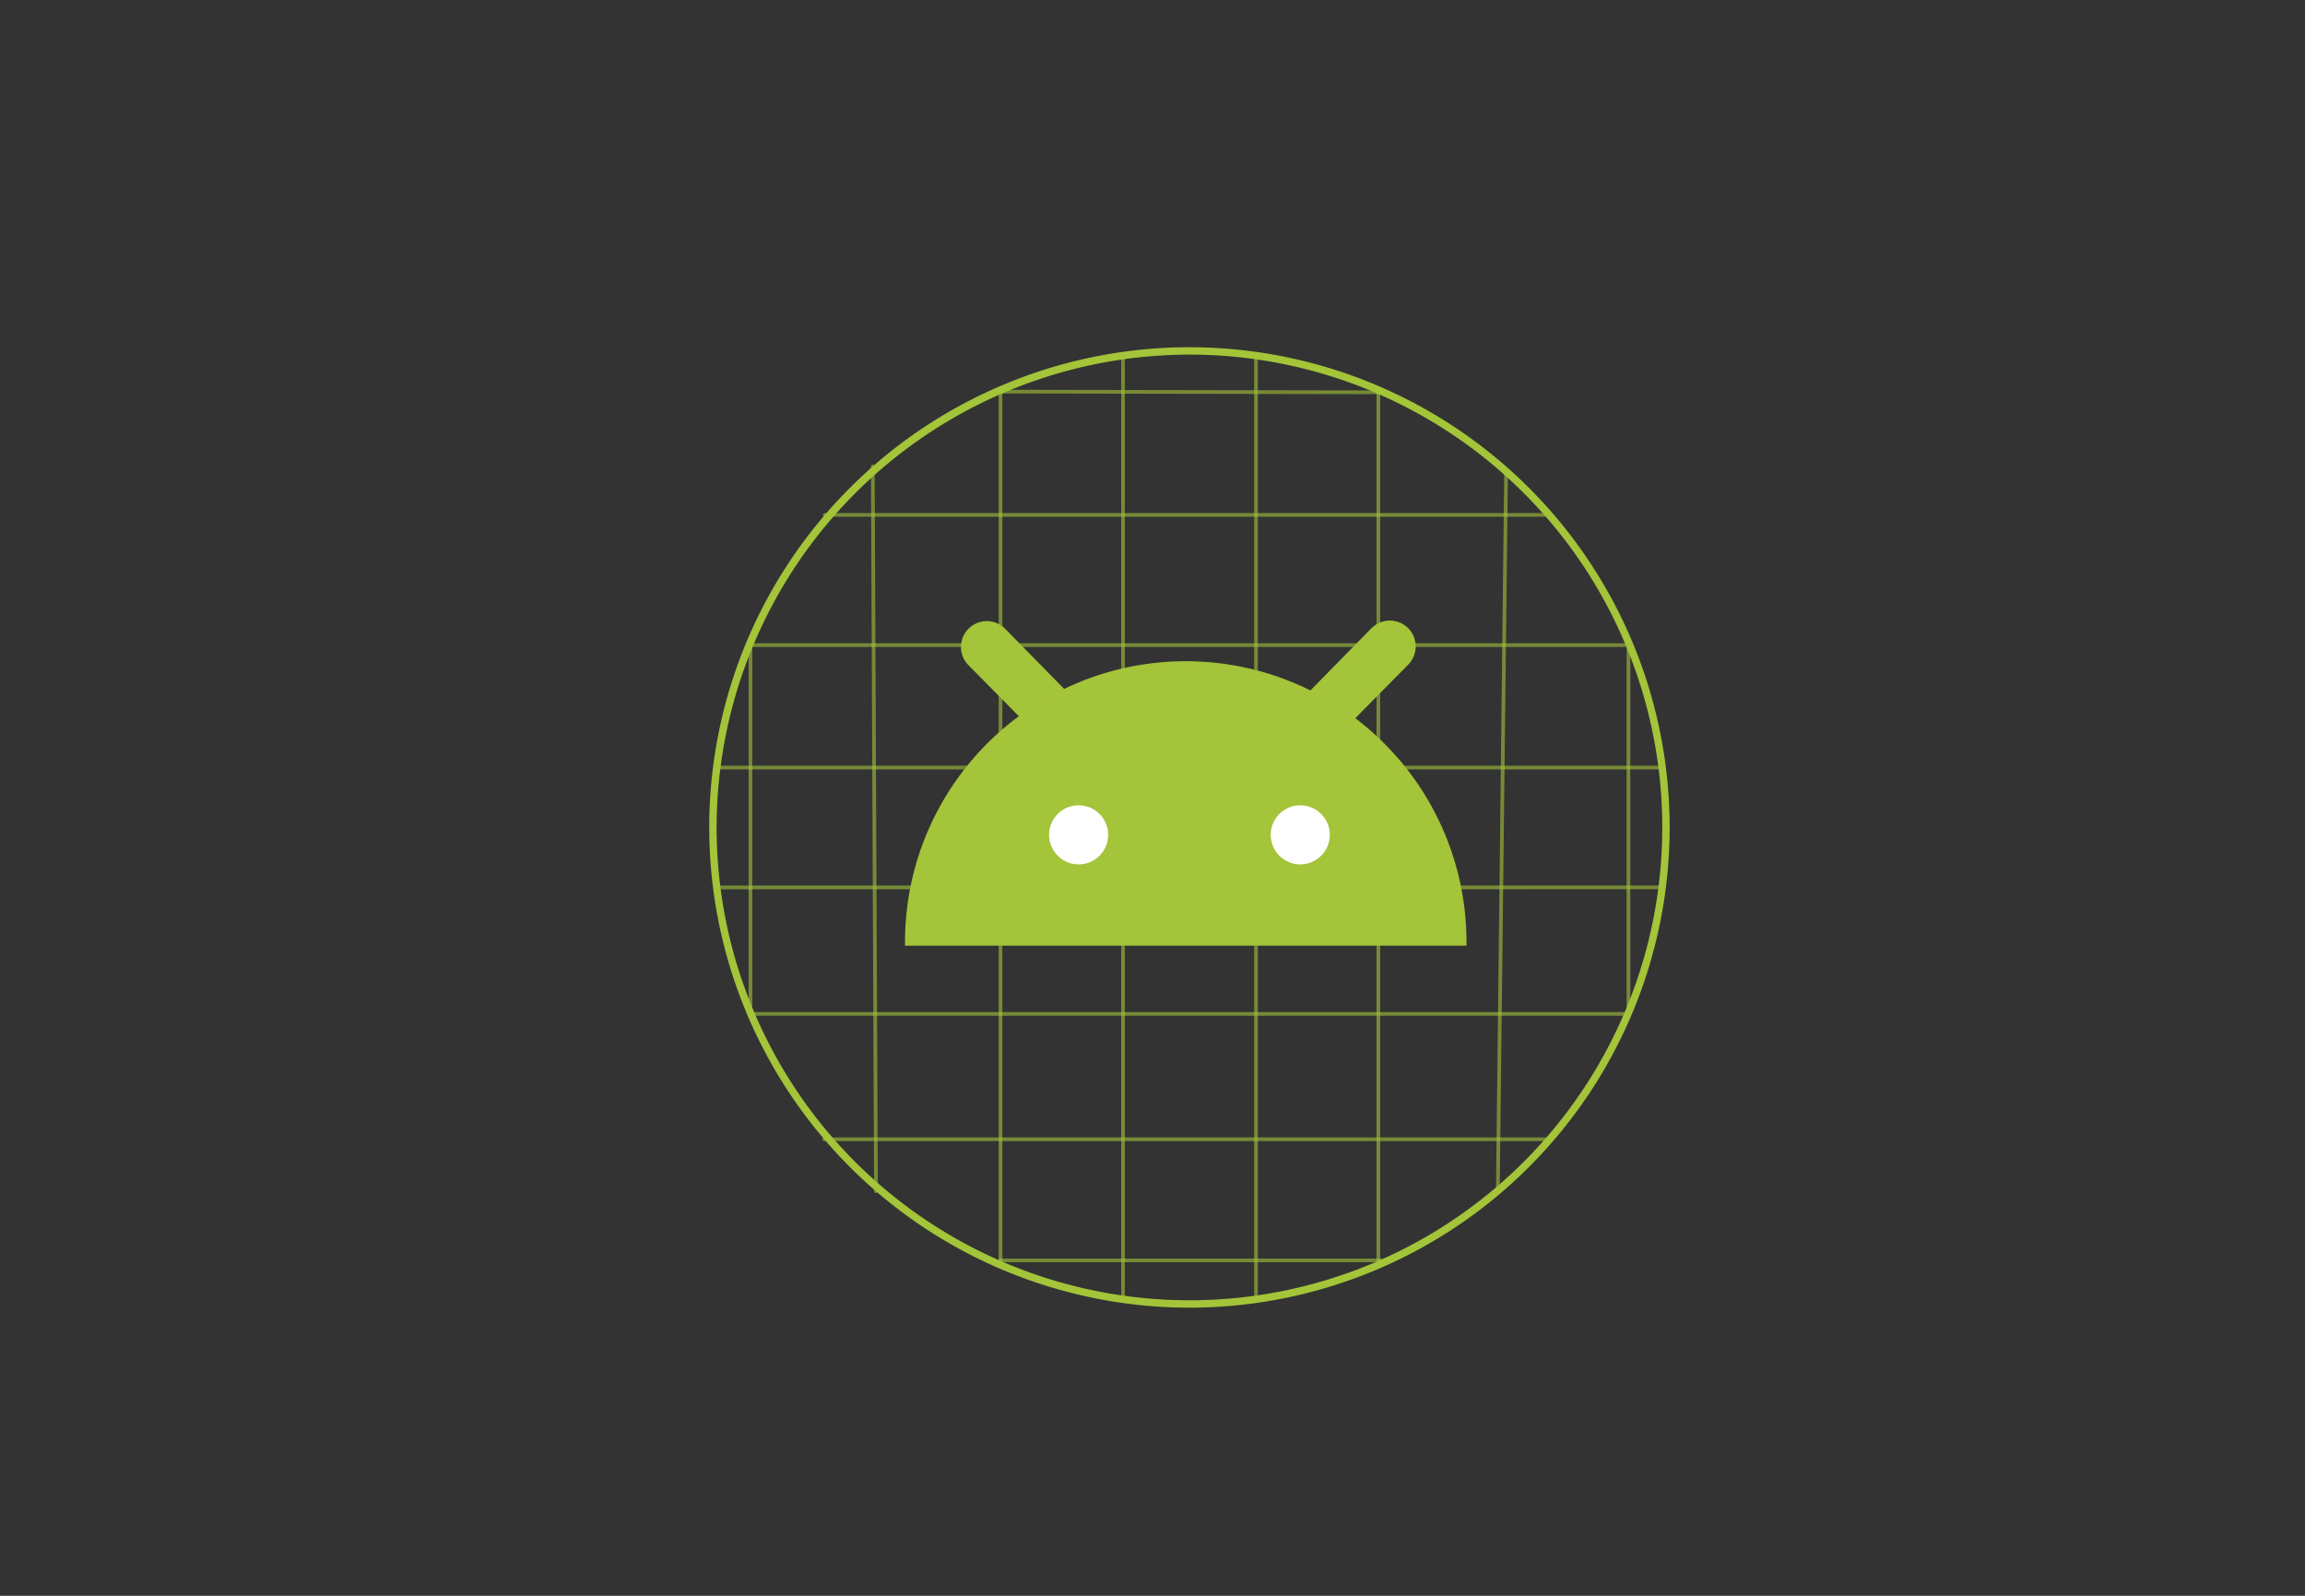 <svg xmlns="http://www.w3.org/2000/svg" viewBox="0 0 312 216"><rect x="0" y="0" width="312" height="216" fill="#333333" stroke="none"/><defs><style>.cls-1{fill:none;stroke-linecap:round;stroke-width:0.5px;opacity:0.6;}.cls-1,.cls-3{stroke:#a4c439;}.cls-1,.cls-3,.cls-4{stroke-miterlimit:10;}.cls-2,.cls-3{fill:#a4c439;}.cls-4{fill:#fff;stroke:#fff;}</style></defs><title>iconos</title><g id="andorid"><line class="cls-1" x1="118.14" y1="63.13" x2="118.57" y2="161.24"/><line class="cls-1" x1="135.43" y1="53.01" x2="135.43" y2="170.6"/><line class="cls-1" x1="152.01" y1="48.36" x2="152.01" y2="175.67"/><line class="cls-1" x1="170.01" y1="48.34" x2="170.01" y2="175.67"/><line class="cls-1" x1="186.57" y1="52.86" x2="186.57" y2="170.6"/><line class="cls-1" x1="203.86" y1="64.06" x2="202.75" y2="160.64"/><line class="cls-1" x1="220.42" y1="87.32" x2="220.42" y2="136.82"/><line class="cls-1" x1="101.58" y1="87.32" x2="101.58" y2="137.24"/><line class="cls-1" x1="111.64" y1="69.7" x2="209.24" y2="69.7"/><line class="cls-1" x1="135.43" y1="53.01" x2="186.65" y2="53.1"/><line class="cls-1" x1="220.42" y1="87.32" x2="101.58" y2="87.32"/><line class="cls-1" x1="97.1" y1="103.89" x2="224.6" y2="103.89"/><line class="cls-1" x1="97.1" y1="120.12" x2="224.72" y2="120.11"/><line class="cls-1" x1="220.12" y1="137.24" x2="101.58" y2="137.24"/><line class="cls-1" x1="209.48" y1="154.2" x2="111.57" y2="154.2"/><line class="cls-1" x1="135.43" y1="170.6" x2="186.95" y2="170.6"/><path class="cls-2" d="M161,48a64,64,0,1,1-64,64,64.07,64.07,0,0,1,64-64m0-1a65,65,0,1,0,65,65,65,65,0,0,0-65-65Z"/><path class="cls-3" d="M198,127.5a37.5,37.5,0,0,0-75,0Z"/><circle class="cls-4" cx="146" cy="113" r="3.5"/><circle class="cls-4" cx="176" cy="113" r="3.5"/><path class="cls-3" d="M138.44,96.77l-7.06-7.15a3,3,0,0,1,4.24-4.24l8,8.15Z"/><path class="cls-3" d="M183.19,96.77l7.06-7.15A3,3,0,0,0,186,85.38l-8,8.15Z"/></g></svg>